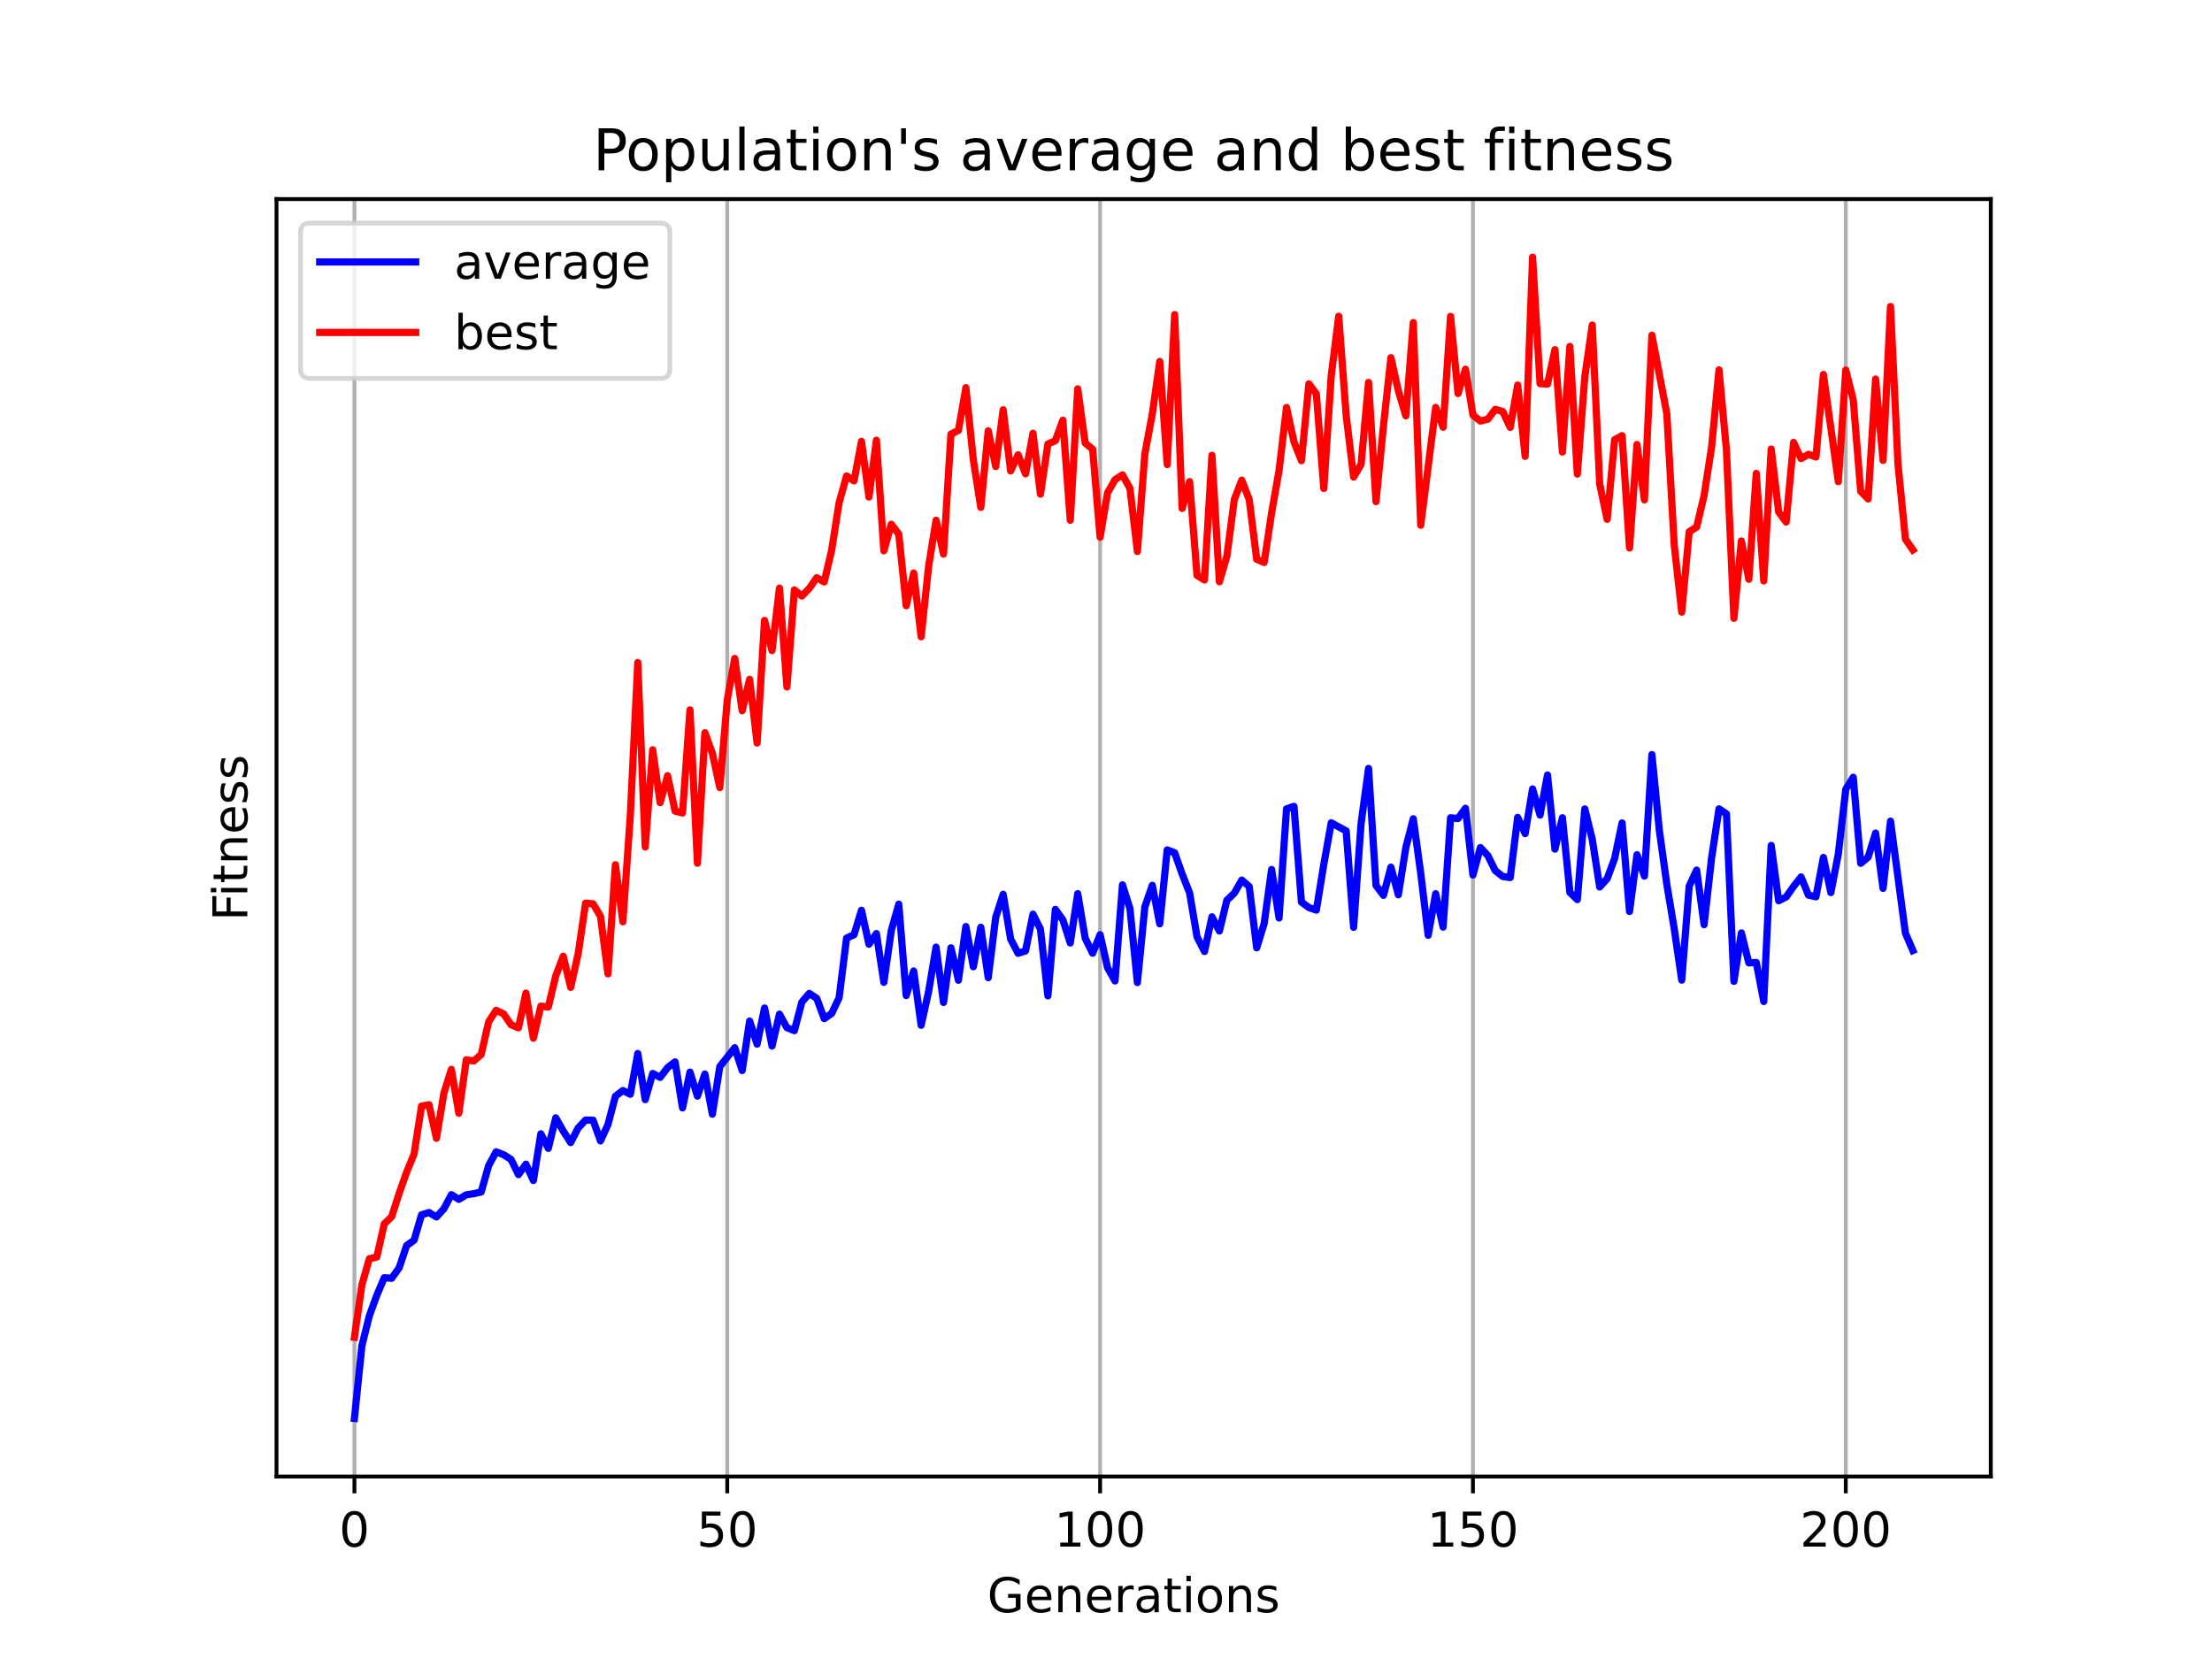 <?xml version="1.0" encoding="utf-8" standalone="no"?>
<!DOCTYPE svg PUBLIC "-//W3C//DTD SVG 1.1//EN"
  "http://www.w3.org/Graphics/SVG/1.1/DTD/svg11.dtd">
<!-- Created with matplotlib (https://matplotlib.org/) -->
<svg height="345.6pt" version="1.1" viewBox="0 0 460.8 345.6" width="460.8pt" xmlns="http://www.w3.org/2000/svg" xmlns:xlink="http://www.w3.org/1999/xlink">
 <defs>
  <style type="text/css">*{stroke-linecap:butt;stroke-linejoin:round;}</style>
 </defs>
 <g id="figure_1">
  <g id="patch_1">
   <path d="M 0 345.6 
L 460.8 345.6 
L 460.8 0 
L 0 0 
z
" style="fill:#ffffff;"/>
  </g>
  <g id="axes_1">
   <g id="patch_2">
    <path d="M 57.6 307.584 
L 414.72 307.584 
L 414.72 41.472 
L 57.6 41.472 
z
" style="fill:#ffffff;"/>
   </g>
   <g id="matplotlib.axis_1">
    <g id="xtick_1">
     <g id="line2d_1">
      <path clip-path="url(#pabe89514ff)" d="M 73.833 307.584 
L 73.833 41.472 
" style="fill:none;stroke:#b0b0b0;stroke-linecap:square;stroke-width:0.8;"/>
     </g>
     <g id="line2d_2">
      <defs>
       <path d="M 0 0 
L 0 3.5 
" id="md21a32a0f1" style="stroke:#000000;stroke-width:0.8;"/>
      </defs>
      <g>
       <use style="stroke:#000000;stroke-width:0.8;" x="73.833" xlink:href="#md21a32a0f1" y="307.584"/>
      </g>
     </g>
     <g id="text_1">
      <!-- 0 -->
      <g transform="translate(70.651 322.182)scale(0.1 -0.1)">
       <defs>
        <path d="M 31.781 66.406 
Q 24.172 66.406 20.328 58.906 
Q 16.5 51.422 16.5 36.375 
Q 16.5 21.391 20.328 13.891 
Q 24.172 6.391 31.781 6.391 
Q 39.453 6.391 43.281 13.891 
Q 47.125 21.391 47.125 36.375 
Q 47.125 51.422 43.281 58.906 
Q 39.453 66.406 31.781 66.406 
z
M 31.781 74.219 
Q 44.047 74.219 50.516 64.516 
Q 56.984 54.828 56.984 36.375 
Q 56.984 17.969 50.516 8.266 
Q 44.047 -1.422 31.781 -1.422 
Q 19.531 -1.422 13.062 8.266 
Q 6.594 17.969 6.594 36.375 
Q 6.594 54.828 13.062 64.516 
Q 19.531 74.219 31.781 74.219 
z
" id="DejaVuSans-48"/>
       </defs>
       <use xlink:href="#DejaVuSans-48"/>
      </g>
     </g>
    </g>
    <g id="xtick_2">
     <g id="line2d_3">
      <path clip-path="url(#pabe89514ff)" d="M 151.501 307.584 
L 151.501 41.472 
" style="fill:none;stroke:#b0b0b0;stroke-linecap:square;stroke-width:0.8;"/>
     </g>
     <g id="line2d_4">
      <g>
       <use style="stroke:#000000;stroke-width:0.8;" x="151.501" xlink:href="#md21a32a0f1" y="307.584"/>
      </g>
     </g>
     <g id="text_2">
      <!-- 50 -->
      <g transform="translate(145.139 322.182)scale(0.1 -0.1)">
       <defs>
        <path d="M 10.797 72.906 
L 49.516 72.906 
L 49.516 64.594 
L 19.828 64.594 
L 19.828 46.734 
Q 21.969 47.469 24.109 47.828 
Q 26.266 48.188 28.422 48.188 
Q 40.625 48.188 47.75 41.5 
Q 54.891 34.812 54.891 23.391 
Q 54.891 11.625 47.562 5.094 
Q 40.234 -1.422 26.906 -1.422 
Q 22.312 -1.422 17.547 -0.641 
Q 12.797 0.141 7.719 1.703 
L 7.719 11.625 
Q 12.109 9.234 16.797 8.062 
Q 21.484 6.891 26.703 6.891 
Q 35.156 6.891 40.078 11.328 
Q 45.016 15.766 45.016 23.391 
Q 45.016 31 40.078 35.438 
Q 35.156 39.891 26.703 39.891 
Q 22.75 39.891 18.812 39.016 
Q 14.891 38.141 10.797 36.281 
z
" id="DejaVuSans-53"/>
       </defs>
       <use xlink:href="#DejaVuSans-53"/>
       <use x="63.623" xlink:href="#DejaVuSans-48"/>
      </g>
     </g>
    </g>
    <g id="xtick_3">
     <g id="line2d_5">
      <path clip-path="url(#pabe89514ff)" d="M 229.17 307.584 
L 229.17 41.472 
" style="fill:none;stroke:#b0b0b0;stroke-linecap:square;stroke-width:0.8;"/>
     </g>
     <g id="line2d_6">
      <g>
       <use style="stroke:#000000;stroke-width:0.8;" x="229.17" xlink:href="#md21a32a0f1" y="307.584"/>
      </g>
     </g>
     <g id="text_3">
      <!-- 100 -->
      <g transform="translate(219.626 322.182)scale(0.1 -0.1)">
       <defs>
        <path d="M 12.406 8.297 
L 28.516 8.297 
L 28.516 63.922 
L 10.984 60.406 
L 10.984 69.391 
L 28.422 72.906 
L 38.281 72.906 
L 38.281 8.297 
L 54.391 8.297 
L 54.391 0 
L 12.406 0 
z
" id="DejaVuSans-49"/>
       </defs>
       <use xlink:href="#DejaVuSans-49"/>
       <use x="63.623" xlink:href="#DejaVuSans-48"/>
       <use x="127.246" xlink:href="#DejaVuSans-48"/>
      </g>
     </g>
    </g>
    <g id="xtick_4">
     <g id="line2d_7">
      <path clip-path="url(#pabe89514ff)" d="M 306.838 307.584 
L 306.838 41.472 
" style="fill:none;stroke:#b0b0b0;stroke-linecap:square;stroke-width:0.8;"/>
     </g>
     <g id="line2d_8">
      <g>
       <use style="stroke:#000000;stroke-width:0.8;" x="306.838" xlink:href="#md21a32a0f1" y="307.584"/>
      </g>
     </g>
     <g id="text_4">
      <!-- 150 -->
      <g transform="translate(297.295 322.182)scale(0.1 -0.1)">
       <use xlink:href="#DejaVuSans-49"/>
       <use x="63.623" xlink:href="#DejaVuSans-53"/>
       <use x="127.246" xlink:href="#DejaVuSans-48"/>
      </g>
     </g>
    </g>
    <g id="xtick_5">
     <g id="line2d_9">
      <path clip-path="url(#pabe89514ff)" d="M 384.507 307.584 
L 384.507 41.472 
" style="fill:none;stroke:#b0b0b0;stroke-linecap:square;stroke-width:0.8;"/>
     </g>
     <g id="line2d_10">
      <g>
       <use style="stroke:#000000;stroke-width:0.8;" x="384.507" xlink:href="#md21a32a0f1" y="307.584"/>
      </g>
     </g>
     <g id="text_5">
      <!-- 200 -->
      <g transform="translate(374.963 322.182)scale(0.1 -0.1)">
       <defs>
        <path d="M 19.188 8.297 
L 53.609 8.297 
L 53.609 0 
L 7.328 0 
L 7.328 8.297 
Q 12.938 14.109 22.625 23.891 
Q 32.328 33.688 34.812 36.531 
Q 39.547 41.844 41.422 45.531 
Q 43.312 49.219 43.312 52.781 
Q 43.312 58.594 39.234 62.25 
Q 35.156 65.922 28.609 65.922 
Q 23.969 65.922 18.812 64.312 
Q 13.672 62.703 7.812 59.422 
L 7.812 69.391 
Q 13.766 71.781 18.938 73 
Q 24.125 74.219 28.422 74.219 
Q 39.75 74.219 46.484 68.547 
Q 53.219 62.891 53.219 53.422 
Q 53.219 48.922 51.531 44.891 
Q 49.859 40.875 45.406 35.406 
Q 44.188 33.984 37.641 27.219 
Q 31.109 20.453 19.188 8.297 
z
" id="DejaVuSans-50"/>
       </defs>
       <use xlink:href="#DejaVuSans-50"/>
       <use x="63.623" xlink:href="#DejaVuSans-48"/>
       <use x="127.246" xlink:href="#DejaVuSans-48"/>
      </g>
     </g>
    </g>
    <g id="text_6">
     <!-- Generations -->
     <g transform="translate(205.662 335.861)scale(0.1 -0.1)">
      <defs>
       <path d="M 59.516 10.406 
L 59.516 29.984 
L 43.406 29.984 
L 43.406 38.094 
L 69.281 38.094 
L 69.281 6.781 
Q 63.578 2.734 56.688 0.656 
Q 49.812 -1.422 42 -1.422 
Q 24.906 -1.422 15.25 8.562 
Q 5.609 18.562 5.609 36.375 
Q 5.609 54.25 15.25 64.234 
Q 24.906 74.219 42 74.219 
Q 49.125 74.219 55.547 72.453 
Q 61.969 70.703 67.391 67.281 
L 67.391 56.781 
Q 61.922 61.422 55.766 63.766 
Q 49.609 66.109 42.828 66.109 
Q 29.438 66.109 22.719 58.641 
Q 16.016 51.172 16.016 36.375 
Q 16.016 21.625 22.719 14.156 
Q 29.438 6.688 42.828 6.688 
Q 48.047 6.688 52.141 7.594 
Q 56.25 8.5 59.516 10.406 
z
" id="DejaVuSans-71"/>
       <path d="M 56.203 29.594 
L 56.203 25.203 
L 14.891 25.203 
Q 15.484 15.922 20.484 11.062 
Q 25.484 6.203 34.422 6.203 
Q 39.594 6.203 44.453 7.469 
Q 49.312 8.734 54.109 11.281 
L 54.109 2.781 
Q 49.266 0.734 44.188 -0.344 
Q 39.109 -1.422 33.891 -1.422 
Q 20.797 -1.422 13.156 6.188 
Q 5.516 13.812 5.516 26.812 
Q 5.516 40.234 12.766 48.109 
Q 20.016 56 32.328 56 
Q 43.359 56 49.781 48.891 
Q 56.203 41.797 56.203 29.594 
z
M 47.219 32.234 
Q 47.125 39.594 43.094 43.984 
Q 39.062 48.391 32.422 48.391 
Q 24.906 48.391 20.391 44.141 
Q 15.875 39.891 15.188 32.172 
z
" id="DejaVuSans-101"/>
       <path d="M 54.891 33.016 
L 54.891 0 
L 45.906 0 
L 45.906 32.719 
Q 45.906 40.484 42.875 44.328 
Q 39.844 48.188 33.797 48.188 
Q 26.516 48.188 22.312 43.547 
Q 18.109 38.922 18.109 30.906 
L 18.109 0 
L 9.078 0 
L 9.078 54.688 
L 18.109 54.688 
L 18.109 46.188 
Q 21.344 51.125 25.703 53.562 
Q 30.078 56 35.797 56 
Q 45.219 56 50.047 50.172 
Q 54.891 44.344 54.891 33.016 
z
" id="DejaVuSans-110"/>
       <path d="M 41.109 46.297 
Q 39.594 47.172 37.812 47.578 
Q 36.031 48 33.891 48 
Q 26.266 48 22.188 43.047 
Q 18.109 38.094 18.109 28.812 
L 18.109 0 
L 9.078 0 
L 9.078 54.688 
L 18.109 54.688 
L 18.109 46.188 
Q 20.953 51.172 25.484 53.578 
Q 30.031 56 36.531 56 
Q 37.453 56 38.578 55.875 
Q 39.703 55.766 41.062 55.516 
z
" id="DejaVuSans-114"/>
       <path d="M 34.281 27.484 
Q 23.391 27.484 19.188 25 
Q 14.984 22.516 14.984 16.5 
Q 14.984 11.719 18.141 8.906 
Q 21.297 6.109 26.703 6.109 
Q 34.188 6.109 38.703 11.406 
Q 43.219 16.703 43.219 25.484 
L 43.219 27.484 
z
M 52.203 31.203 
L 52.203 0 
L 43.219 0 
L 43.219 8.297 
Q 40.141 3.328 35.547 0.953 
Q 30.953 -1.422 24.312 -1.422 
Q 15.922 -1.422 10.953 3.297 
Q 6 8.016 6 15.922 
Q 6 25.141 12.172 29.828 
Q 18.359 34.516 30.609 34.516 
L 43.219 34.516 
L 43.219 35.406 
Q 43.219 41.609 39.141 45 
Q 35.062 48.391 27.688 48.391 
Q 23 48.391 18.547 47.266 
Q 14.109 46.141 10.016 43.891 
L 10.016 52.203 
Q 14.938 54.109 19.578 55.047 
Q 24.219 56 28.609 56 
Q 40.484 56 46.344 49.844 
Q 52.203 43.703 52.203 31.203 
z
" id="DejaVuSans-97"/>
       <path d="M 18.312 70.219 
L 18.312 54.688 
L 36.812 54.688 
L 36.812 47.703 
L 18.312 47.703 
L 18.312 18.016 
Q 18.312 11.328 20.141 9.422 
Q 21.969 7.516 27.594 7.516 
L 36.812 7.516 
L 36.812 0 
L 27.594 0 
Q 17.188 0 13.234 3.875 
Q 9.281 7.766 9.281 18.016 
L 9.281 47.703 
L 2.688 47.703 
L 2.688 54.688 
L 9.281 54.688 
L 9.281 70.219 
z
" id="DejaVuSans-116"/>
       <path d="M 9.422 54.688 
L 18.406 54.688 
L 18.406 0 
L 9.422 0 
z
M 9.422 75.984 
L 18.406 75.984 
L 18.406 64.594 
L 9.422 64.594 
z
" id="DejaVuSans-105"/>
       <path d="M 30.609 48.391 
Q 23.391 48.391 19.188 42.75 
Q 14.984 37.109 14.984 27.297 
Q 14.984 17.484 19.156 11.844 
Q 23.344 6.203 30.609 6.203 
Q 37.797 6.203 41.984 11.859 
Q 46.188 17.531 46.188 27.297 
Q 46.188 37.016 41.984 42.703 
Q 37.797 48.391 30.609 48.391 
z
M 30.609 56 
Q 42.328 56 49.016 48.375 
Q 55.719 40.766 55.719 27.297 
Q 55.719 13.875 49.016 6.219 
Q 42.328 -1.422 30.609 -1.422 
Q 18.844 -1.422 12.172 6.219 
Q 5.516 13.875 5.516 27.297 
Q 5.516 40.766 12.172 48.375 
Q 18.844 56 30.609 56 
z
" id="DejaVuSans-111"/>
       <path d="M 44.281 53.078 
L 44.281 44.578 
Q 40.484 46.531 36.375 47.5 
Q 32.281 48.484 27.875 48.484 
Q 21.188 48.484 17.844 46.438 
Q 14.5 44.391 14.5 40.281 
Q 14.5 37.156 16.891 35.375 
Q 19.281 33.594 26.516 31.984 
L 29.594 31.297 
Q 39.156 29.25 43.188 25.516 
Q 47.219 21.781 47.219 15.094 
Q 47.219 7.469 41.188 3.016 
Q 35.156 -1.422 24.609 -1.422 
Q 20.219 -1.422 15.453 -0.562 
Q 10.688 0.297 5.422 2 
L 5.422 11.281 
Q 10.406 8.688 15.234 7.391 
Q 20.062 6.109 24.812 6.109 
Q 31.156 6.109 34.562 8.281 
Q 37.984 10.453 37.984 14.406 
Q 37.984 18.062 35.516 20.016 
Q 33.062 21.969 24.703 23.781 
L 21.578 24.516 
Q 13.234 26.266 9.516 29.906 
Q 5.812 33.547 5.812 39.891 
Q 5.812 47.609 11.281 51.797 
Q 16.75 56 26.812 56 
Q 31.781 56 36.172 55.266 
Q 40.578 54.547 44.281 53.078 
z
" id="DejaVuSans-115"/>
      </defs>
      <use xlink:href="#DejaVuSans-71"/>
      <use x="77.49" xlink:href="#DejaVuSans-101"/>
      <use x="139.014" xlink:href="#DejaVuSans-110"/>
      <use x="202.393" xlink:href="#DejaVuSans-101"/>
      <use x="263.916" xlink:href="#DejaVuSans-114"/>
      <use x="305.029" xlink:href="#DejaVuSans-97"/>
      <use x="366.309" xlink:href="#DejaVuSans-116"/>
      <use x="405.518" xlink:href="#DejaVuSans-105"/>
      <use x="433.301" xlink:href="#DejaVuSans-111"/>
      <use x="494.482" xlink:href="#DejaVuSans-110"/>
      <use x="557.861" xlink:href="#DejaVuSans-115"/>
     </g>
    </g>
   </g>
   <g id="matplotlib.axis_2">
    <g id="text_7">
     <!-- Fitness -->
     <g transform="translate(51.52 191.845)rotate(-90)scale(0.1 -0.1)">
      <defs>
       <path d="M 9.812 72.906 
L 51.703 72.906 
L 51.703 64.594 
L 19.672 64.594 
L 19.672 43.109 
L 48.578 43.109 
L 48.578 34.812 
L 19.672 34.812 
L 19.672 0 
L 9.812 0 
z
" id="DejaVuSans-70"/>
      </defs>
      <use xlink:href="#DejaVuSans-70"/>
      <use x="50.27" xlink:href="#DejaVuSans-105"/>
      <use x="78.053" xlink:href="#DejaVuSans-116"/>
      <use x="117.262" xlink:href="#DejaVuSans-110"/>
      <use x="180.641" xlink:href="#DejaVuSans-101"/>
      <use x="242.164" xlink:href="#DejaVuSans-115"/>
      <use x="294.264" xlink:href="#DejaVuSans-115"/>
     </g>
    </g>
   </g>
   <g id="line2d_11">
    <path clip-path="url(#pabe89514ff)" d="M 73.833 295.488 
L 75.386 280.358 
L 76.939 274.112 
L 78.493 269.845 
L 80.046 266.172 
L 81.6 266.286 
L 83.153 264.102 
L 84.706 259.474 
L 86.26 258.367 
L 87.813 253.071 
L 89.366 252.596 
L 90.92 253.51 
L 92.473 251.803 
L 94.027 248.875 
L 95.58 249.841 
L 97.133 248.901 
L 98.687 248.664 
L 100.24 248.306 
L 101.793 242.824 
L 103.347 239.942 
L 104.9 240.545 
L 106.454 241.518 
L 108.007 244.693 
L 109.56 242.515 
L 111.114 245.918 
L 112.667 236.187 
L 114.22 239.22 
L 115.774 232.863 
L 117.327 235.608 
L 118.88 238.016 
L 120.434 234.987 
L 121.987 233.331 
L 123.541 233.35 
L 125.094 237.672 
L 126.647 234.264 
L 128.201 228.358 
L 129.754 227.183 
L 131.307 227.947 
L 132.861 219.468 
L 134.414 229.069 
L 135.968 223.626 
L 137.521 224.435 
L 139.074 222.401 
L 140.628 221.206 
L 142.181 230.797 
L 143.734 223.339 
L 145.288 228.346 
L 146.841 223.744 
L 148.395 232.106 
L 149.948 222.193 
L 153.055 218.26 
L 154.608 223.016 
L 156.161 212.698 
L 157.715 217.51 
L 159.268 209.988 
L 160.822 217.907 
L 162.375 211.26 
L 163.928 214.08 
L 165.482 214.705 
L 167.035 208.765 
L 168.588 206.944 
L 170.142 207.981 
L 171.695 212.195 
L 173.248 211.122 
L 174.802 207.843 
L 176.355 195.424 
L 177.909 194.716 
L 179.462 189.632 
L 181.015 196.692 
L 182.569 194.483 
L 184.122 204.631 
L 185.675 193.826 
L 187.229 188.36 
L 188.782 207.389 
L 190.336 202.279 
L 191.889 213.585 
L 193.442 206.581 
L 194.996 197.317 
L 196.549 208.824 
L 198.102 197.45 
L 199.656 204.206 
L 201.209 193.009 
L 202.763 201.389 
L 204.316 193.171 
L 205.869 203.666 
L 207.423 191.108 
L 208.976 186.298 
L 210.529 195.621 
L 212.083 198.59 
L 213.636 198.089 
L 215.189 190.435 
L 216.743 193.565 
L 218.296 207.454 
L 219.85 189.441 
L 221.403 191.595 
L 222.956 196.44 
L 224.51 186.168 
L 226.063 195.441 
L 227.616 198.567 
L 229.17 194.715 
L 230.723 201.595 
L 232.277 204.348 
L 233.83 184.329 
L 235.383 189.255 
L 236.937 204.68 
L 238.49 188.941 
L 240.043 184.433 
L 241.597 192.451 
L 243.15 177.052 
L 244.704 177.655 
L 246.257 182.064 
L 247.81 185.989 
L 249.364 195.171 
L 250.917 198.211 
L 252.47 190.99 
L 254.024 193.944 
L 255.577 187.545 
L 257.131 186.053 
L 258.684 183.339 
L 260.237 184.676 
L 261.791 197.448 
L 263.344 192.403 
L 264.897 181.129 
L 266.451 191.237 
L 268.004 168.498 
L 269.557 167.978 
L 271.111 187.906 
L 272.664 189.064 
L 274.218 189.595 
L 275.771 180.065 
L 277.324 171.397 
L 280.431 173.1 
L 281.984 193.175 
L 283.538 171.522 
L 285.091 160.088 
L 286.645 184.444 
L 288.198 186.512 
L 289.751 180.643 
L 291.305 186.397 
L 292.858 176.586 
L 294.411 170.56 
L 295.965 181.934 
L 297.518 194.835 
L 299.072 186.176 
L 300.625 193.129 
L 302.178 170.357 
L 303.732 170.511 
L 305.285 168.378 
L 306.838 182.278 
L 308.392 176.566 
L 309.945 178.24 
L 311.498 181.373 
L 313.052 182.586 
L 314.605 182.817 
L 316.159 170.273 
L 317.712 173.662 
L 319.265 164.35 
L 320.819 169.795 
L 322.372 161.449 
L 323.925 176.889 
L 325.479 170.353 
L 327.032 185.904 
L 328.586 187.404 
L 330.139 168.509 
L 331.692 174.815 
L 333.246 184.774 
L 334.799 183.041 
L 336.352 178.869 
L 337.906 171.436 
L 339.459 189.875 
L 341.013 178.054 
L 342.566 182.507 
L 344.119 157.191 
L 345.673 173.006 
L 347.226 184.205 
L 348.779 193.512 
L 350.333 204.18 
L 351.886 184.611 
L 353.44 181.256 
L 354.993 192.626 
L 356.546 178.79 
L 358.1 168.502 
L 359.653 169.553 
L 361.206 204.425 
L 362.76 194.347 
L 364.313 200.585 
L 365.866 200.504 
L 367.42 208.63 
L 368.973 176.113 
L 370.527 187.645 
L 372.08 186.862 
L 373.633 184.666 
L 375.187 182.685 
L 376.74 186.475 
L 378.293 186.813 
L 379.847 178.625 
L 381.4 185.94 
L 382.954 177.93 
L 384.507 164.423 
L 386.06 161.92 
L 387.614 179.844 
L 389.167 178.568 
L 390.72 173.542 
L 392.274 185.067 
L 393.827 171.061 
L 396.934 194.4 
L 398.487 198.007 
L 398.487 198.007 
" style="fill:none;stroke:#0000ff;stroke-linecap:square;stroke-width:1.5;"/>
   </g>
   <g id="line2d_12">
    <path clip-path="url(#pabe89514ff)" d="M 73.833 278.583 
L 75.386 267.676 
L 76.939 262.219 
L 78.493 261.868 
L 80.046 254.975 
L 81.6 253.446 
L 83.153 248.586 
L 84.706 244.183 
L 86.26 240.41 
L 87.813 230.424 
L 89.366 230.139 
L 90.92 237.126 
L 92.473 227.688 
L 94.027 222.766 
L 95.58 231.91 
L 97.133 220.77 
L 98.687 221.02 
L 100.24 219.677 
L 101.793 212.862 
L 103.347 210.469 
L 104.9 211.207 
L 106.454 213.461 
L 108.007 214.113 
L 109.56 206.876 
L 111.114 216.274 
L 112.667 209.599 
L 114.22 209.782 
L 115.774 203.292 
L 117.327 199.203 
L 118.88 205.69 
L 120.434 198.716 
L 121.987 188.148 
L 123.541 188.277 
L 125.094 190.884 
L 126.647 202.883 
L 128.201 180.143 
L 129.754 192.022 
L 131.307 169.886 
L 132.861 138.019 
L 134.414 176.438 
L 135.968 156.192 
L 137.521 167.204 
L 139.074 161.598 
L 140.628 168.963 
L 142.181 169.363 
L 143.734 147.889 
L 145.288 179.823 
L 146.841 152.643 
L 148.395 156.911 
L 149.948 164.071 
L 151.501 145.802 
L 153.055 137.171 
L 154.608 148.057 
L 156.161 141.512 
L 157.715 154.791 
L 159.268 129.24 
L 160.822 135.526 
L 162.375 122.508 
L 163.928 143.11 
L 165.482 122.894 
L 167.035 124.169 
L 168.588 122.574 
L 170.142 120.343 
L 171.695 121.231 
L 173.248 114.62 
L 174.802 104.719 
L 176.355 99.149 
L 177.909 100.172 
L 179.462 91.946 
L 181.015 103.536 
L 182.569 91.714 
L 184.122 114.749 
L 185.675 109.211 
L 187.229 111.27 
L 188.782 126.189 
L 190.336 119.36 
L 191.889 132.654 
L 193.442 117.997 
L 194.996 108.381 
L 196.549 115.426 
L 198.102 90.434 
L 199.656 89.671 
L 201.209 80.757 
L 202.763 95.798 
L 204.316 105.705 
L 205.869 89.747 
L 207.423 97.186 
L 208.976 85.358 
L 210.529 98.107 
L 212.083 94.747 
L 213.636 98.706 
L 215.189 90.249 
L 216.743 102.935 
L 218.296 92.502 
L 219.85 91.805 
L 221.403 87.537 
L 222.956 108.38 
L 224.51 81.002 
L 226.063 92.298 
L 227.616 93.577 
L 229.17 111.9 
L 230.723 102.672 
L 232.277 99.925 
L 233.83 98.929 
L 235.383 101.719 
L 236.937 114.882 
L 238.49 94.58 
L 240.043 86.227 
L 241.597 75.297 
L 243.15 96.775 
L 244.704 65.544 
L 246.257 105.917 
L 247.81 100.328 
L 249.364 119.869 
L 250.917 120.825 
L 252.47 94.856 
L 254.024 121.193 
L 255.577 115.885 
L 257.131 104.044 
L 258.684 100.023 
L 260.237 104.073 
L 261.791 116.508 
L 263.344 117.175 
L 264.897 106.863 
L 266.451 97.988 
L 268.004 84.889 
L 269.557 92.051 
L 271.111 95.975 
L 272.664 79.958 
L 274.218 82.064 
L 275.771 101.762 
L 277.324 78.236 
L 278.878 65.875 
L 280.431 86.541 
L 281.984 99.376 
L 283.538 96.739 
L 285.091 79.663 
L 286.645 104.497 
L 288.198 88.716 
L 289.751 74.505 
L 291.305 81.424 
L 292.858 86.617 
L 294.411 67.199 
L 295.965 109.417 
L 299.072 84.87 
L 300.625 89.005 
L 302.178 65.91 
L 303.732 81.977 
L 305.285 76.91 
L 306.838 86.458 
L 308.392 87.715 
L 309.945 87.324 
L 311.498 85.266 
L 313.052 85.735 
L 314.605 89.038 
L 316.159 80.209 
L 317.712 95.065 
L 319.265 53.568 
L 320.819 79.92 
L 322.372 80.007 
L 323.925 72.838 
L 325.479 94.171 
L 327.032 72.166 
L 328.586 98.761 
L 330.139 78.535 
L 331.692 67.717 
L 333.246 100.869 
L 334.799 108.185 
L 336.352 91.608 
L 337.906 90.745 
L 339.459 114.153 
L 341.013 92.598 
L 342.566 104.134 
L 344.119 69.837 
L 347.226 86.169 
L 348.779 113.612 
L 350.333 127.519 
L 351.886 110.772 
L 353.44 109.802 
L 354.993 103.236 
L 356.546 93.217 
L 358.1 77.05 
L 359.653 93.818 
L 361.206 128.814 
L 362.76 112.694 
L 364.313 120.676 
L 365.866 98.611 
L 367.42 121.026 
L 368.973 93.54 
L 370.527 106.642 
L 372.08 108.749 
L 373.633 92.162 
L 375.187 95.526 
L 376.74 94.649 
L 378.293 95.201 
L 379.847 78.003 
L 382.954 100.34 
L 384.507 77.087 
L 386.06 83.27 
L 387.614 102.337 
L 389.167 103.936 
L 390.72 78.964 
L 392.274 95.912 
L 393.827 63.852 
L 395.381 96.644 
L 396.934 112.307 
L 398.487 114.557 
L 398.487 114.557 
" style="fill:none;stroke:#ff0000;stroke-linecap:square;stroke-width:1.5;"/>
   </g>
   <g id="patch_3">
    <path d="M 57.6 307.584 
L 57.6 41.472 
" style="fill:none;stroke:#000000;stroke-linecap:square;stroke-linejoin:miter;stroke-width:0.8;"/>
   </g>
   <g id="patch_4">
    <path d="M 414.72 307.584 
L 414.72 41.472 
" style="fill:none;stroke:#000000;stroke-linecap:square;stroke-linejoin:miter;stroke-width:0.8;"/>
   </g>
   <g id="patch_5">
    <path d="M 57.6 307.584 
L 414.72 307.584 
" style="fill:none;stroke:#000000;stroke-linecap:square;stroke-linejoin:miter;stroke-width:0.8;"/>
   </g>
   <g id="patch_6">
    <path d="M 57.6 41.472 
L 414.72 41.472 
" style="fill:none;stroke:#000000;stroke-linecap:square;stroke-linejoin:miter;stroke-width:0.8;"/>
   </g>
   <g id="text_8">
    <!-- Population's average and best fitness -->
    <g transform="translate(123.53 35.472)scale(0.12 -0.12)">
     <defs>
      <path d="M 19.672 64.797 
L 19.672 37.406 
L 32.078 37.406 
Q 38.969 37.406 42.719 40.969 
Q 46.484 44.531 46.484 51.125 
Q 46.484 57.672 42.719 61.234 
Q 38.969 64.797 32.078 64.797 
z
M 9.812 72.906 
L 32.078 72.906 
Q 44.344 72.906 50.609 67.359 
Q 56.891 61.812 56.891 51.125 
Q 56.891 40.328 50.609 34.812 
Q 44.344 29.297 32.078 29.297 
L 19.672 29.297 
L 19.672 0 
L 9.812 0 
z
" id="DejaVuSans-80"/>
      <path d="M 18.109 8.203 
L 18.109 -20.797 
L 9.078 -20.797 
L 9.078 54.688 
L 18.109 54.688 
L 18.109 46.391 
Q 20.953 51.266 25.266 53.625 
Q 29.594 56 35.594 56 
Q 45.562 56 51.781 48.094 
Q 58.016 40.188 58.016 27.297 
Q 58.016 14.406 51.781 6.484 
Q 45.562 -1.422 35.594 -1.422 
Q 29.594 -1.422 25.266 0.953 
Q 20.953 3.328 18.109 8.203 
z
M 48.688 27.297 
Q 48.688 37.203 44.609 42.844 
Q 40.531 48.484 33.406 48.484 
Q 26.266 48.484 22.188 42.844 
Q 18.109 37.203 18.109 27.297 
Q 18.109 17.391 22.188 11.75 
Q 26.266 6.109 33.406 6.109 
Q 40.531 6.109 44.609 11.75 
Q 48.688 17.391 48.688 27.297 
z
" id="DejaVuSans-112"/>
      <path d="M 8.5 21.578 
L 8.5 54.688 
L 17.484 54.688 
L 17.484 21.922 
Q 17.484 14.156 20.5 10.266 
Q 23.531 6.391 29.594 6.391 
Q 36.859 6.391 41.078 11.031 
Q 45.312 15.672 45.312 23.688 
L 45.312 54.688 
L 54.297 54.688 
L 54.297 0 
L 45.312 0 
L 45.312 8.406 
Q 42.047 3.422 37.719 1 
Q 33.406 -1.422 27.688 -1.422 
Q 18.266 -1.422 13.375 4.438 
Q 8.5 10.297 8.5 21.578 
z
M 31.109 56 
z
" id="DejaVuSans-117"/>
      <path d="M 9.422 75.984 
L 18.406 75.984 
L 18.406 0 
L 9.422 0 
z
" id="DejaVuSans-108"/>
      <path d="M 17.922 72.906 
L 17.922 45.797 
L 9.625 45.797 
L 9.625 72.906 
z
" id="DejaVuSans-39"/>
      <path id="DejaVuSans-32"/>
      <path d="M 2.984 54.688 
L 12.5 54.688 
L 29.594 8.797 
L 46.688 54.688 
L 56.203 54.688 
L 35.688 0 
L 23.484 0 
z
" id="DejaVuSans-118"/>
      <path d="M 45.406 27.984 
Q 45.406 37.75 41.375 43.109 
Q 37.359 48.484 30.078 48.484 
Q 22.859 48.484 18.828 43.109 
Q 14.797 37.75 14.797 27.984 
Q 14.797 18.266 18.828 12.891 
Q 22.859 7.516 30.078 7.516 
Q 37.359 7.516 41.375 12.891 
Q 45.406 18.266 45.406 27.984 
z
M 54.391 6.781 
Q 54.391 -7.172 48.188 -13.984 
Q 42 -20.797 29.203 -20.797 
Q 24.469 -20.797 20.266 -20.094 
Q 16.062 -19.391 12.109 -17.922 
L 12.109 -9.188 
Q 16.062 -11.328 19.922 -12.344 
Q 23.781 -13.375 27.781 -13.375 
Q 36.625 -13.375 41.016 -8.766 
Q 45.406 -4.156 45.406 5.172 
L 45.406 9.625 
Q 42.625 4.781 38.281 2.391 
Q 33.938 0 27.875 0 
Q 17.828 0 11.672 7.656 
Q 5.516 15.328 5.516 27.984 
Q 5.516 40.672 11.672 48.328 
Q 17.828 56 27.875 56 
Q 33.938 56 38.281 53.609 
Q 42.625 51.219 45.406 46.391 
L 45.406 54.688 
L 54.391 54.688 
z
" id="DejaVuSans-103"/>
      <path d="M 45.406 46.391 
L 45.406 75.984 
L 54.391 75.984 
L 54.391 0 
L 45.406 0 
L 45.406 8.203 
Q 42.578 3.328 38.25 0.953 
Q 33.938 -1.422 27.875 -1.422 
Q 17.969 -1.422 11.734 6.484 
Q 5.516 14.406 5.516 27.297 
Q 5.516 40.188 11.734 48.094 
Q 17.969 56 27.875 56 
Q 33.938 56 38.25 53.625 
Q 42.578 51.266 45.406 46.391 
z
M 14.797 27.297 
Q 14.797 17.391 18.875 11.75 
Q 22.953 6.109 30.078 6.109 
Q 37.203 6.109 41.297 11.75 
Q 45.406 17.391 45.406 27.297 
Q 45.406 37.203 41.297 42.844 
Q 37.203 48.484 30.078 48.484 
Q 22.953 48.484 18.875 42.844 
Q 14.797 37.203 14.797 27.297 
z
" id="DejaVuSans-100"/>
      <path d="M 48.688 27.297 
Q 48.688 37.203 44.609 42.844 
Q 40.531 48.484 33.406 48.484 
Q 26.266 48.484 22.188 42.844 
Q 18.109 37.203 18.109 27.297 
Q 18.109 17.391 22.188 11.75 
Q 26.266 6.109 33.406 6.109 
Q 40.531 6.109 44.609 11.75 
Q 48.688 17.391 48.688 27.297 
z
M 18.109 46.391 
Q 20.953 51.266 25.266 53.625 
Q 29.594 56 35.594 56 
Q 45.562 56 51.781 48.094 
Q 58.016 40.188 58.016 27.297 
Q 58.016 14.406 51.781 6.484 
Q 45.562 -1.422 35.594 -1.422 
Q 29.594 -1.422 25.266 0.953 
Q 20.953 3.328 18.109 8.203 
L 18.109 0 
L 9.078 0 
L 9.078 75.984 
L 18.109 75.984 
z
" id="DejaVuSans-98"/>
      <path d="M 37.109 75.984 
L 37.109 68.5 
L 28.516 68.5 
Q 23.688 68.5 21.797 66.547 
Q 19.922 64.594 19.922 59.516 
L 19.922 54.688 
L 34.719 54.688 
L 34.719 47.703 
L 19.922 47.703 
L 19.922 0 
L 10.891 0 
L 10.891 47.703 
L 2.297 47.703 
L 2.297 54.688 
L 10.891 54.688 
L 10.891 58.5 
Q 10.891 67.625 15.141 71.797 
Q 19.391 75.984 28.609 75.984 
z
" id="DejaVuSans-102"/>
     </defs>
     <use xlink:href="#DejaVuSans-80"/>
     <use x="56.678" xlink:href="#DejaVuSans-111"/>
     <use x="117.859" xlink:href="#DejaVuSans-112"/>
     <use x="181.336" xlink:href="#DejaVuSans-117"/>
     <use x="244.715" xlink:href="#DejaVuSans-108"/>
     <use x="272.498" xlink:href="#DejaVuSans-97"/>
     <use x="333.777" xlink:href="#DejaVuSans-116"/>
     <use x="372.986" xlink:href="#DejaVuSans-105"/>
     <use x="400.77" xlink:href="#DejaVuSans-111"/>
     <use x="461.951" xlink:href="#DejaVuSans-110"/>
     <use x="525.33" xlink:href="#DejaVuSans-39"/>
     <use x="552.82" xlink:href="#DejaVuSans-115"/>
     <use x="604.92" xlink:href="#DejaVuSans-32"/>
     <use x="636.707" xlink:href="#DejaVuSans-97"/>
     <use x="697.986" xlink:href="#DejaVuSans-118"/>
     <use x="757.166" xlink:href="#DejaVuSans-101"/>
     <use x="818.689" xlink:href="#DejaVuSans-114"/>
     <use x="859.803" xlink:href="#DejaVuSans-97"/>
     <use x="921.082" xlink:href="#DejaVuSans-103"/>
     <use x="984.559" xlink:href="#DejaVuSans-101"/>
     <use x="1046.082" xlink:href="#DejaVuSans-32"/>
     <use x="1077.869" xlink:href="#DejaVuSans-97"/>
     <use x="1139.148" xlink:href="#DejaVuSans-110"/>
     <use x="1202.527" xlink:href="#DejaVuSans-100"/>
     <use x="1266.004" xlink:href="#DejaVuSans-32"/>
     <use x="1297.791" xlink:href="#DejaVuSans-98"/>
     <use x="1361.268" xlink:href="#DejaVuSans-101"/>
     <use x="1422.791" xlink:href="#DejaVuSans-115"/>
     <use x="1474.891" xlink:href="#DejaVuSans-116"/>
     <use x="1514.1" xlink:href="#DejaVuSans-32"/>
     <use x="1545.887" xlink:href="#DejaVuSans-102"/>
     <use x="1581.092" xlink:href="#DejaVuSans-105"/>
     <use x="1608.875" xlink:href="#DejaVuSans-116"/>
     <use x="1648.084" xlink:href="#DejaVuSans-110"/>
     <use x="1711.463" xlink:href="#DejaVuSans-101"/>
     <use x="1772.986" xlink:href="#DejaVuSans-115"/>
     <use x="1825.086" xlink:href="#DejaVuSans-115"/>
    </g>
   </g>
   <g id="legend_1">
    <g id="patch_7">
     <path d="M 64.6 78.828 
L 137.541 78.828 
Q 139.541 78.828 139.541 76.828 
L 139.541 48.472 
Q 139.541 46.472 137.541 46.472 
L 64.6 46.472 
Q 62.6 46.472 62.6 48.472 
L 62.6 76.828 
Q 62.6 78.828 64.6 78.828 
z
" style="fill:#ffffff;opacity:0.8;stroke:#cccccc;stroke-linejoin:miter;"/>
    </g>
    <g id="line2d_13">
     <path d="M 66.6 54.57 
L 86.6 54.57 
" style="fill:none;stroke:#0000ff;stroke-linecap:square;stroke-width:1.5;"/>
    </g>
    <g id="line2d_14"/>
    <g id="text_9">
     <!-- average -->
     <g transform="translate(94.6 58.07)scale(0.1 -0.1)">
      <use xlink:href="#DejaVuSans-97"/>
      <use x="61.279" xlink:href="#DejaVuSans-118"/>
      <use x="120.459" xlink:href="#DejaVuSans-101"/>
      <use x="181.982" xlink:href="#DejaVuSans-114"/>
      <use x="223.096" xlink:href="#DejaVuSans-97"/>
      <use x="284.375" xlink:href="#DejaVuSans-103"/>
      <use x="347.852" xlink:href="#DejaVuSans-101"/>
     </g>
    </g>
    <g id="line2d_15">
     <path d="M 66.6 69.249 
L 86.6 69.249 
" style="fill:none;stroke:#ff0000;stroke-linecap:square;stroke-width:1.5;"/>
    </g>
    <g id="line2d_16"/>
    <g id="text_10">
     <!-- best -->
     <g transform="translate(94.6 72.749)scale(0.1 -0.1)">
      <use xlink:href="#DejaVuSans-98"/>
      <use x="63.477" xlink:href="#DejaVuSans-101"/>
      <use x="125" xlink:href="#DejaVuSans-115"/>
      <use x="177.1" xlink:href="#DejaVuSans-116"/>
     </g>
    </g>
   </g>
  </g>
 </g>
 <defs>
  <clipPath id="pabe89514ff">
   <rect height="266.112" width="357.12" x="57.6" y="41.472"/>
  </clipPath>
 </defs>
</svg>
